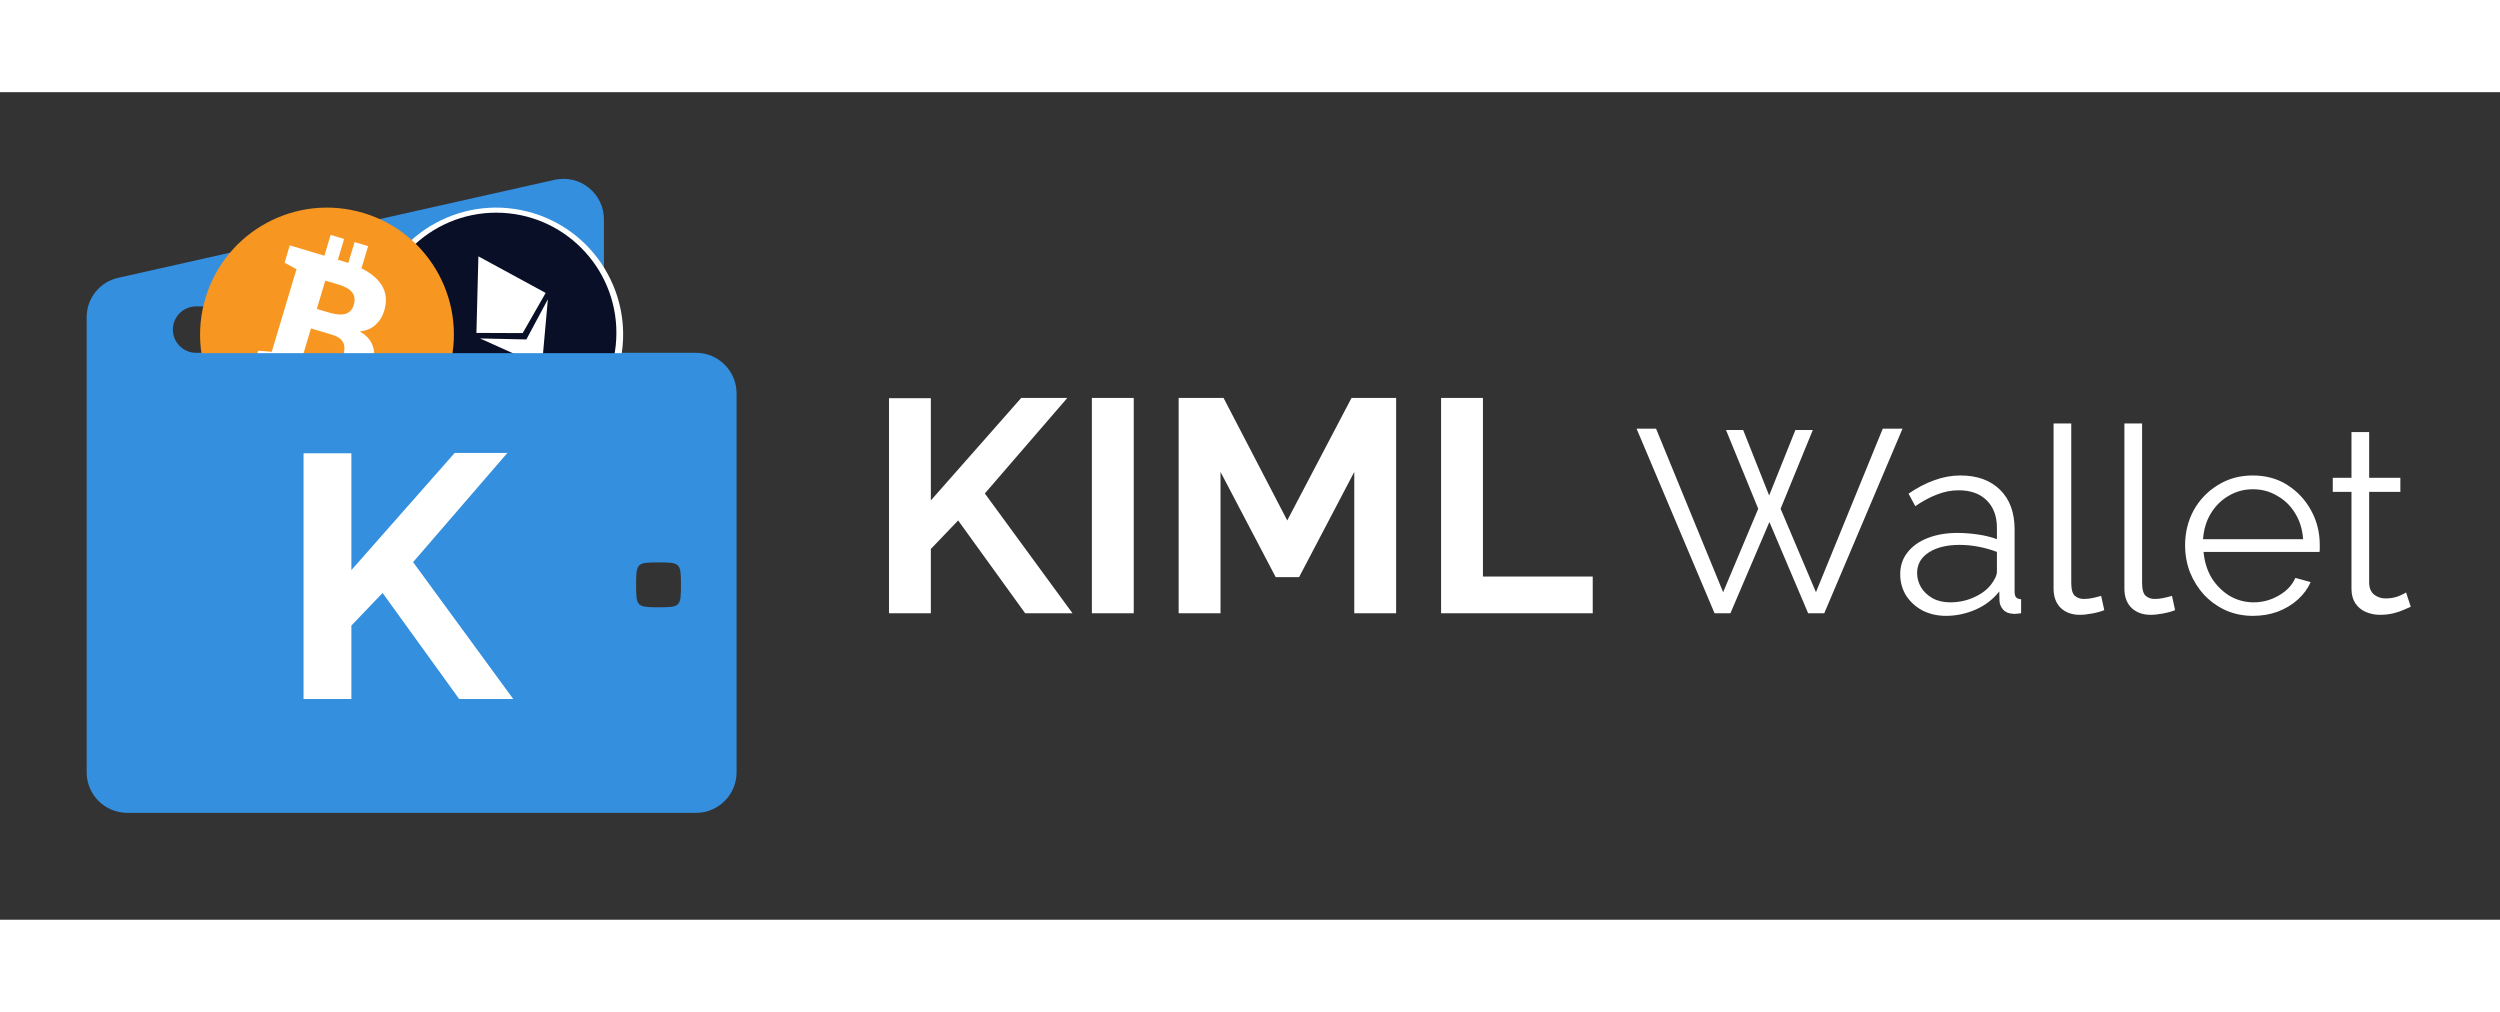 <svg width="210" height="85" viewBox="0 0 577 191" fill="none" xmlns="http://www.w3.org/2000/svg">
<rect x="0" y="0" width="577" height="191" fill="#333333" stroke="none"/>
<path d="M160.652 60.158H45.254C43.833 60.158 42.47 59.594 41.466 58.589C40.461 57.584 39.897 56.222 39.897 54.801C39.897 53.38 40.461 52.017 41.466 51.013C42.47 50.008 43.833 49.444 45.254 49.444H139.389V29.355C139.389 26.499 138.109 23.837 135.88 22.053C134.785 21.174 133.506 20.554 132.138 20.238C130.77 19.923 129.348 19.921 127.979 20.231L27.297 42.838C25.221 43.297 23.366 44.453 22.038 46.112C20.711 47.772 19.992 49.836 20 51.962V156.978C20 162.131 24.195 166.331 29.348 166.331H160.652C165.805 166.331 170 162.137 170 156.978V69.506C170 64.353 165.805 60.158 160.652 60.158ZM151.985 118.887C146.976 118.887 146.811 118.717 146.811 113.708C146.811 108.699 146.982 108.529 151.985 108.529C157 108.529 157.165 108.699 157.165 113.708C157.165 118.717 157 118.887 151.985 118.887Z" fill="#348FDE"/>
<g clip-path="url(#clip0_57_108)">
<path d="M120.099 62.062C119.105 66.054 112.385 63.897 110.207 63.355L111.971 56.279C114.15 56.823 121.138 57.9 120.099 62.062H120.099ZM121.093 51.706C120.187 55.336 114.593 53.492 112.779 53.04L114.379 46.622C116.194 47.074 122.037 47.918 121.093 51.706Z" fill="white"/>
<path d="M121.614 27.517C105.923 23.605 90.026 33.157 86.116 48.853C82.201 64.547 91.752 80.444 107.443 84.357C123.138 88.271 139.035 78.719 142.948 63.025C146.861 47.329 137.309 31.43 121.614 27.517ZM108.501 46.406C108.541 45.722 108.306 44.861 107.003 44.536C107.054 44.502 104.669 43.955 104.669 43.955L105.525 40.522L109.957 41.629L109.954 41.646C110.62 41.811 111.306 41.969 112.007 42.128L113.324 36.849L116.536 37.65L115.245 42.826C116.107 43.023 116.976 43.221 117.82 43.431L119.102 38.291L122.317 39.092L121.001 44.372C125.059 45.77 128.027 47.866 127.444 51.764C127.021 54.618 125.44 55.999 123.34 56.483C126.224 57.985 127.691 60.287 126.292 64.279C124.557 69.236 120.436 69.654 114.955 68.617L113.625 73.948L110.41 73.147L111.723 67.888C110.89 67.681 110.038 67.461 109.162 67.223L107.844 72.507L104.633 71.706L105.964 66.365C105.214 66.173 104.45 65.969 103.672 65.773L99.489 64.731L101.085 61.052C101.085 61.052 103.453 61.681 103.421 61.635C104.331 61.86 104.735 61.267 104.894 60.871L108.501 46.406Z" fill="white"/>
<circle cx="114.531" cy="55.547" r="27.734" fill="#0A0F28"/>
<path d="M109.958 55.563L110.414 37.895L125.942 46.334L120.638 55.605L109.958 55.563Z" fill="white"/>
<path d="M121.485 57.071L126.448 47.802L125.062 63.267L110.793 56.84L121.485 57.071Z" fill="white"/>
</g>
<g clip-path="url(#clip1_57_108)">
<path d="M81.036 62.062C80.043 66.054 73.323 63.897 71.144 63.355L72.909 56.279C75.088 56.823 82.075 57.9 81.036 62.062H81.036ZM82.031 51.706C81.124 55.336 75.531 53.492 73.717 53.04L75.317 46.622C77.132 47.074 82.975 47.918 82.031 51.706Z" fill="white"/>
<path d="M82.551 27.517C66.861 23.605 50.964 33.157 47.053 48.853C43.138 64.547 52.69 80.444 68.38 84.357C84.076 88.271 99.973 78.719 103.885 63.025C107.798 47.329 98.247 31.43 82.551 27.517ZM69.439 46.406C69.479 45.722 69.243 44.861 67.941 44.536C67.991 44.502 65.606 43.955 65.606 43.955L66.462 40.522L70.894 41.629L70.891 41.646C71.557 41.811 72.244 41.969 72.944 42.128L74.261 36.849L77.474 37.65L76.183 42.826C77.045 43.023 77.913 43.221 78.758 43.431L80.04 38.291L83.254 39.092L81.938 44.372C85.996 45.77 88.965 47.866 88.381 51.764C87.959 54.618 86.377 55.999 84.277 56.483C87.161 57.985 88.628 60.287 87.23 64.279C85.495 69.236 81.374 69.654 75.892 68.617L74.562 73.948L71.348 73.147L72.66 67.888C71.827 67.681 70.976 67.461 70.099 67.223L68.782 72.507L65.571 71.706L66.902 66.365C66.151 66.173 65.388 65.969 64.609 65.773L60.427 64.731L62.022 61.052C62.022 61.052 64.391 61.681 64.359 61.635C65.269 61.86 65.673 61.267 65.832 60.871L69.439 46.406Z" fill="#F79621"/>
<circle cx="75.469" cy="55.48" r="19.798" fill="#F79621"/>
<path d="M86.331 59.914C86.242 58.979 85.93 58.106 85.398 57.304C84.86 56.5 84.064 55.807 83.013 55.227C84.497 55.08 85.712 54.57 86.665 53.707C87.618 52.844 88.29 51.743 88.691 50.406C89.469 47.81 89.054 45.561 87.448 43.657C86.437 42.454 85.034 41.416 83.238 40.544L83.443 40.605L84.962 35.533L81.84 34.597L80.398 39.41C80.165 39.332 79.936 39.264 79.693 39.191L77.986 38.679L79.426 33.874L76.312 32.941L74.872 37.746L66.882 35.352L65.682 39.355L68.429 40.855L62.715 59.926L59.596 59.669L58.401 63.656L66.391 66.05L65.1 70.36L68.222 71.295L69.513 66.986L71.928 67.709L70.636 72.019L73.751 72.952L75.078 68.524C77.53 68.976 79.631 68.886 81.362 68.23C83.642 67.371 85.197 65.557 86.029 62.781C86.311 61.811 86.409 60.855 86.331 59.914ZM81.287 46.225C81.874 46.983 81.985 47.959 81.631 49.139C81.309 50.216 80.669 50.891 79.722 51.164C78.775 51.437 77.493 51.336 75.881 50.853L73.121 50.026L75.079 43.49L78.13 44.405C79.651 44.852 80.701 45.466 81.287 46.225ZM77.488 62.853C76.651 63.185 75.559 63.141 74.207 62.735L69.716 61.39L71.773 54.524L76.594 55.969C77.475 56.233 78.15 56.581 78.613 57.011C79.075 57.441 79.356 57.962 79.456 58.575C79.555 59.187 79.476 59.909 79.233 60.719C78.911 61.822 78.332 62.523 77.488 62.853Z" fill="white"/>
</g>
<path d="M31.719 60.234H146.172V98.516H31.719V60.234Z" fill="#348FDE"/>
<path d="M70.061 140.062V83.343H81.101V110.302L104.941 83.263H117.101L95.341 108.462L118.461 140.062H105.981L88.301 115.582L81.101 123.102V140.062H70.061Z" fill="white"/>
<path d="M205.18 120.266V70.636H214.84V94.226L235.7 70.566H246.34L227.3 92.616L247.53 120.266H236.61L221.14 98.846L214.84 105.426V120.266H205.18ZM252.006 120.266V70.566H261.666V120.266H252.006ZM312.565 120.266V87.646L299.825 111.936H294.435L281.695 87.646V120.266H272.035V70.566H282.395L297.095 98.846L311.935 70.566H322.225V120.266H312.565ZM332.602 120.266V70.566H342.262V111.796H367.602V120.266H332.602Z" fill="white"/>
<path d="M398.36 77.966H402.32L408.32 93.086L414.38 77.966H418.4L410.96 96.146L419.12 115.406L434.54 77.666H439.1L421.04 120.266H417.32L408.38 99.206L399.38 120.266H395.72L377.72 77.666H382.22L397.7 115.406L405.8 96.146L398.36 77.966ZM438.57 111.266C438.57 109.306 439.13 107.626 440.25 106.226C441.37 104.786 442.91 103.686 444.87 102.926C446.87 102.126 449.17 101.726 451.77 101.726C453.29 101.726 454.87 101.846 456.51 102.086C458.15 102.326 459.61 102.686 460.89 103.166V100.526C460.89 97.886 460.11 95.786 458.55 94.226C456.99 92.666 454.83 91.886 452.07 91.886C450.39 91.886 448.73 92.206 447.09 92.846C445.49 93.446 443.81 94.346 442.05 95.546L440.49 92.666C442.53 91.266 444.53 90.226 446.49 89.546C448.45 88.826 450.45 88.466 452.49 88.466C456.33 88.466 459.37 89.566 461.61 91.766C463.85 93.966 464.97 97.006 464.97 100.886V115.346C464.97 115.906 465.09 116.326 465.33 116.606C465.57 116.846 465.95 116.986 466.47 117.026V120.266C466.03 120.306 465.65 120.346 465.33 120.386C465.01 120.426 464.77 120.426 464.61 120.386C463.61 120.346 462.85 120.026 462.33 119.426C461.81 118.826 461.53 118.186 461.49 117.506L461.43 115.226C460.03 117.026 458.21 118.426 455.97 119.426C453.73 120.386 451.45 120.866 449.13 120.866C447.13 120.866 445.31 120.446 443.67 119.606C442.07 118.726 440.81 117.566 439.89 116.126C439.01 114.646 438.57 113.026 438.57 111.266ZM459.51 113.666C459.95 113.106 460.29 112.566 460.53 112.046C460.77 111.526 460.89 111.066 460.89 110.666V106.106C459.53 105.586 458.11 105.186 456.63 104.906C455.19 104.626 453.73 104.486 452.25 104.486C449.33 104.486 446.97 105.066 445.17 106.226C443.37 107.386 442.47 108.966 442.47 110.966C442.47 112.126 442.77 113.226 443.37 114.266C443.97 115.266 444.85 116.106 446.01 116.786C447.17 117.426 448.53 117.746 450.09 117.746C452.05 117.746 453.87 117.366 455.55 116.606C457.27 115.846 458.59 114.866 459.51 113.666ZM473.965 76.466H478.045V113.186C478.045 114.746 478.325 115.766 478.885 116.246C479.445 116.726 480.125 116.966 480.925 116.966C481.645 116.966 482.365 116.886 483.085 116.726C483.805 116.566 484.425 116.406 484.945 116.246L485.665 119.546C484.905 119.866 483.965 120.126 482.845 120.326C481.765 120.526 480.825 120.626 480.025 120.626C478.185 120.626 476.705 120.086 475.585 119.006C474.505 117.926 473.965 116.446 473.965 114.566V76.466ZM490.313 76.466H494.393V113.186C494.393 114.746 494.673 115.766 495.233 116.246C495.793 116.726 496.473 116.966 497.273 116.966C497.993 116.966 498.713 116.886 499.433 116.726C500.153 116.566 500.773 116.406 501.293 116.246L502.013 119.546C501.253 119.866 500.313 120.126 499.193 120.326C498.113 120.526 497.173 120.626 496.373 120.626C494.533 120.626 493.053 120.086 491.933 119.006C490.853 117.926 490.313 116.446 490.313 114.566V76.466ZM519.98 120.866C517.74 120.866 515.66 120.446 513.74 119.606C511.82 118.726 510.16 117.546 508.76 116.066C507.36 114.546 506.26 112.806 505.46 110.846C504.7 108.886 504.32 106.786 504.32 104.546C504.32 101.626 504.98 98.946 506.3 96.506C507.66 94.066 509.52 92.126 511.88 90.686C514.24 89.206 516.92 88.466 519.92 88.466C523 88.466 525.68 89.206 527.96 90.686C530.28 92.166 532.1 94.126 533.42 96.566C534.74 98.966 535.4 101.606 535.4 104.486C535.4 104.806 535.4 105.126 535.4 105.446C535.4 105.726 535.38 105.946 535.34 106.106H508.58C508.78 108.346 509.4 110.346 510.44 112.106C511.52 113.826 512.9 115.206 514.58 116.246C516.3 117.246 518.16 117.746 520.16 117.746C522.2 117.746 524.12 117.226 525.92 116.186C527.76 115.146 529.04 113.786 529.76 112.106L533.3 113.066C532.66 114.546 531.68 115.886 530.36 117.086C529.04 118.286 527.48 119.226 525.68 119.906C523.92 120.546 522.02 120.866 519.98 120.866ZM508.46 103.166H531.56C531.4 100.886 530.78 98.886 529.7 97.166C528.66 95.446 527.28 94.106 525.56 93.146C523.88 92.146 522.02 91.646 519.98 91.646C517.94 91.646 516.08 92.146 514.4 93.146C512.72 94.106 511.34 95.466 510.26 97.226C509.22 98.946 508.62 100.926 508.46 103.166ZM556.402 118.766C556.082 118.886 555.582 119.106 554.902 119.426C554.222 119.746 553.402 120.026 552.442 120.266C551.482 120.506 550.442 120.626 549.322 120.626C548.162 120.626 547.062 120.406 546.022 119.966C545.022 119.526 544.222 118.866 543.622 117.986C543.022 117.066 542.722 115.946 542.722 114.626V92.246H538.402V89.006H542.722V78.446H546.802V89.006H554.002V92.246H546.802V113.486C546.882 114.606 547.282 115.446 548.002 116.006C548.762 116.566 549.622 116.846 550.582 116.846C551.702 116.846 552.722 116.666 553.642 116.306C554.562 115.906 555.122 115.626 555.322 115.466L556.402 118.766Z" fill="white"/>
<defs>
<clipPath id="clip0_57_108">
<rect width="58.594" height="58.594" fill="white" transform="translate(85.234 26.641)"/>
</clipPath>
<clipPath id="clip1_57_108">
<rect width="58.594" height="58.594" fill="white" transform="translate(46.172 26.641)"/>
</clipPath>
</defs>
</svg>
